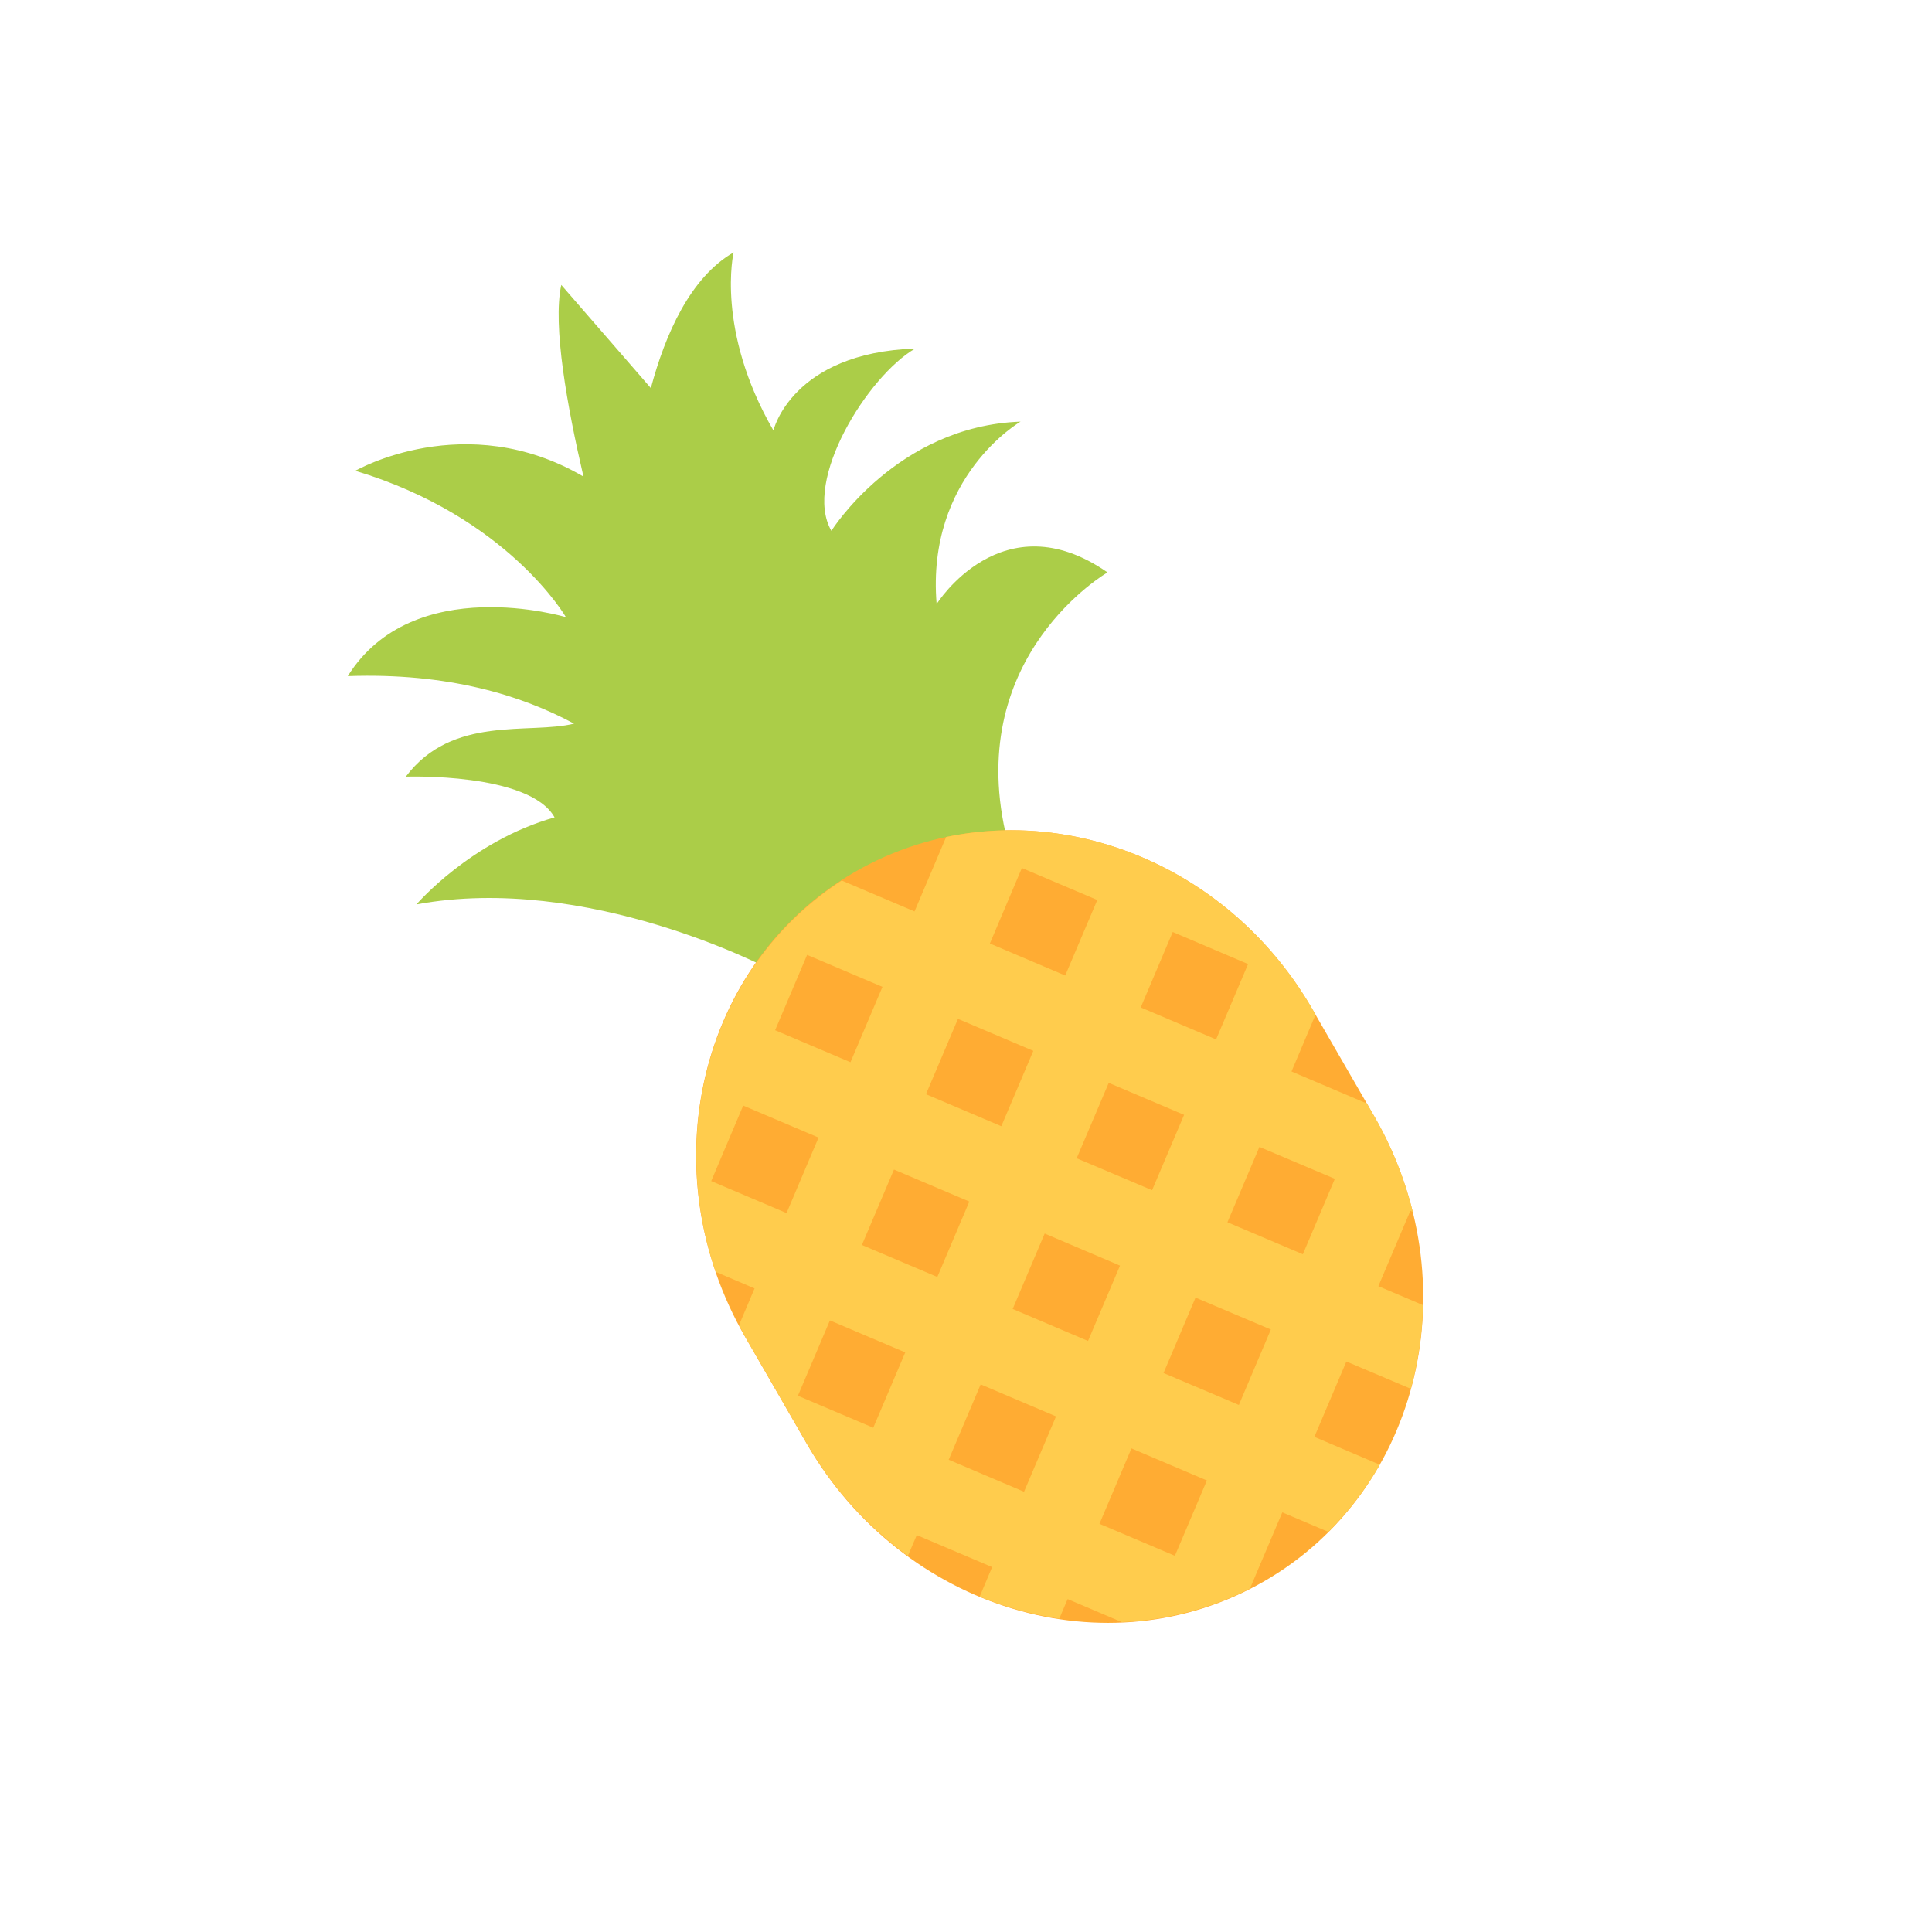 <svg width="25" height="25" viewBox="0 0 25 25" fill="none" xmlns="http://www.w3.org/2000/svg">
<path d="M12.12 7.816C11.982 6.163 13.206 5.456 13.206 5.456C11.606 5.513 10.758 6.869 10.758 6.869C10.383 6.219 11.232 4.863 11.843 4.51C10.244 4.566 10.008 5.57 10.008 5.57C9.256 4.269 9.493 3.266 9.493 3.266C8.932 3.59 8.609 4.323 8.422 5.022L7.263 3.687C7.148 4.209 7.342 5.274 7.55 6.167C6.022 5.272 4.598 6.092 4.598 6.092C6.573 6.686 7.323 7.986 7.323 7.986C7.323 7.986 5.349 7.392 4.5 8.749C5.799 8.703 6.75 8.998 7.428 9.364C6.847 9.508 5.856 9.246 5.251 10.05C5.251 10.05 6.85 9.993 7.176 10.577C6.09 10.884 5.389 11.703 5.389 11.703C7.6 11.293 9.95 12.537 9.95 12.537L13.01 10.771C12.495 8.467 14.331 7.407 14.331 7.407C12.969 6.46 12.12 7.816 12.12 7.816Z" fill="#ABCD48"/>
<path d="M17.78 14.44C19.024 16.595 18.389 19.29 16.361 20.46C14.334 21.631 11.682 20.834 10.438 18.68L9.644 17.303C8.4 15.148 9.036 12.454 11.062 11.283C13.09 10.113 15.742 10.909 16.985 13.064L17.78 14.44Z" fill="#FFAC33"/>
<path d="M18.281 15.682C18.174 15.246 18.005 14.828 17.78 14.44L17.687 14.278V14.279L16.712 13.865L17.023 13.13L16.986 13.064C15.973 11.309 14.026 10.456 12.243 10.831L11.834 11.794L10.892 11.394C9.252 12.455 8.609 14.553 9.261 16.458L9.764 16.672L9.564 17.145C9.591 17.197 9.615 17.25 9.645 17.302L10.44 18.678C10.769 19.25 11.215 19.745 11.748 20.133L11.863 19.864L12.838 20.278L12.677 20.66C13.007 20.797 13.353 20.893 13.707 20.946L13.815 20.692L14.516 20.99C15.099 20.966 15.669 20.816 16.188 20.549L16.179 20.545L16.593 19.57L17.188 19.822C17.448 19.563 17.672 19.271 17.855 18.953L17.008 18.593L17.422 17.618L18.256 17.971C18.351 17.622 18.406 17.258 18.413 16.888L17.836 16.643L18.25 15.668L18.281 15.682ZM15.175 12.06L16.15 12.475L15.736 13.45L14.761 13.036L15.175 12.06ZM15.322 14.426L14.908 15.401L13.932 14.988L14.347 14.012L15.322 14.426ZM13.223 11.232L14.199 11.646L13.784 12.623L12.809 12.209L13.223 11.232ZM12.396 13.184L13.371 13.598L12.957 14.573L11.982 14.159L12.396 13.184ZM10.444 12.356L11.419 12.77L11.005 13.745L10.03 13.331L10.444 12.356ZM9.203 15.283L9.617 14.306L10.592 14.72L10.178 15.697L9.203 15.283ZM11.3 18.475L10.325 18.061L10.739 17.086L11.714 17.5L11.3 18.475ZM11.153 16.11L11.568 15.134L12.543 15.548L12.129 16.524L11.153 16.11ZM13.251 19.303L12.276 18.889L12.69 17.914L13.665 18.328L13.251 19.303ZM13.104 16.938L13.518 15.962L14.493 16.377L14.079 17.352L13.104 16.938ZM15.203 20.132L14.227 19.718L14.641 18.742L15.617 19.157L15.203 20.132ZM16.031 18.18L15.056 17.767L15.47 16.791L16.445 17.204L16.031 18.18ZM16.859 16.23L15.883 15.816L16.297 14.841L17.273 15.254L16.859 16.23Z" fill="#FFCC4D"/>
</svg>
